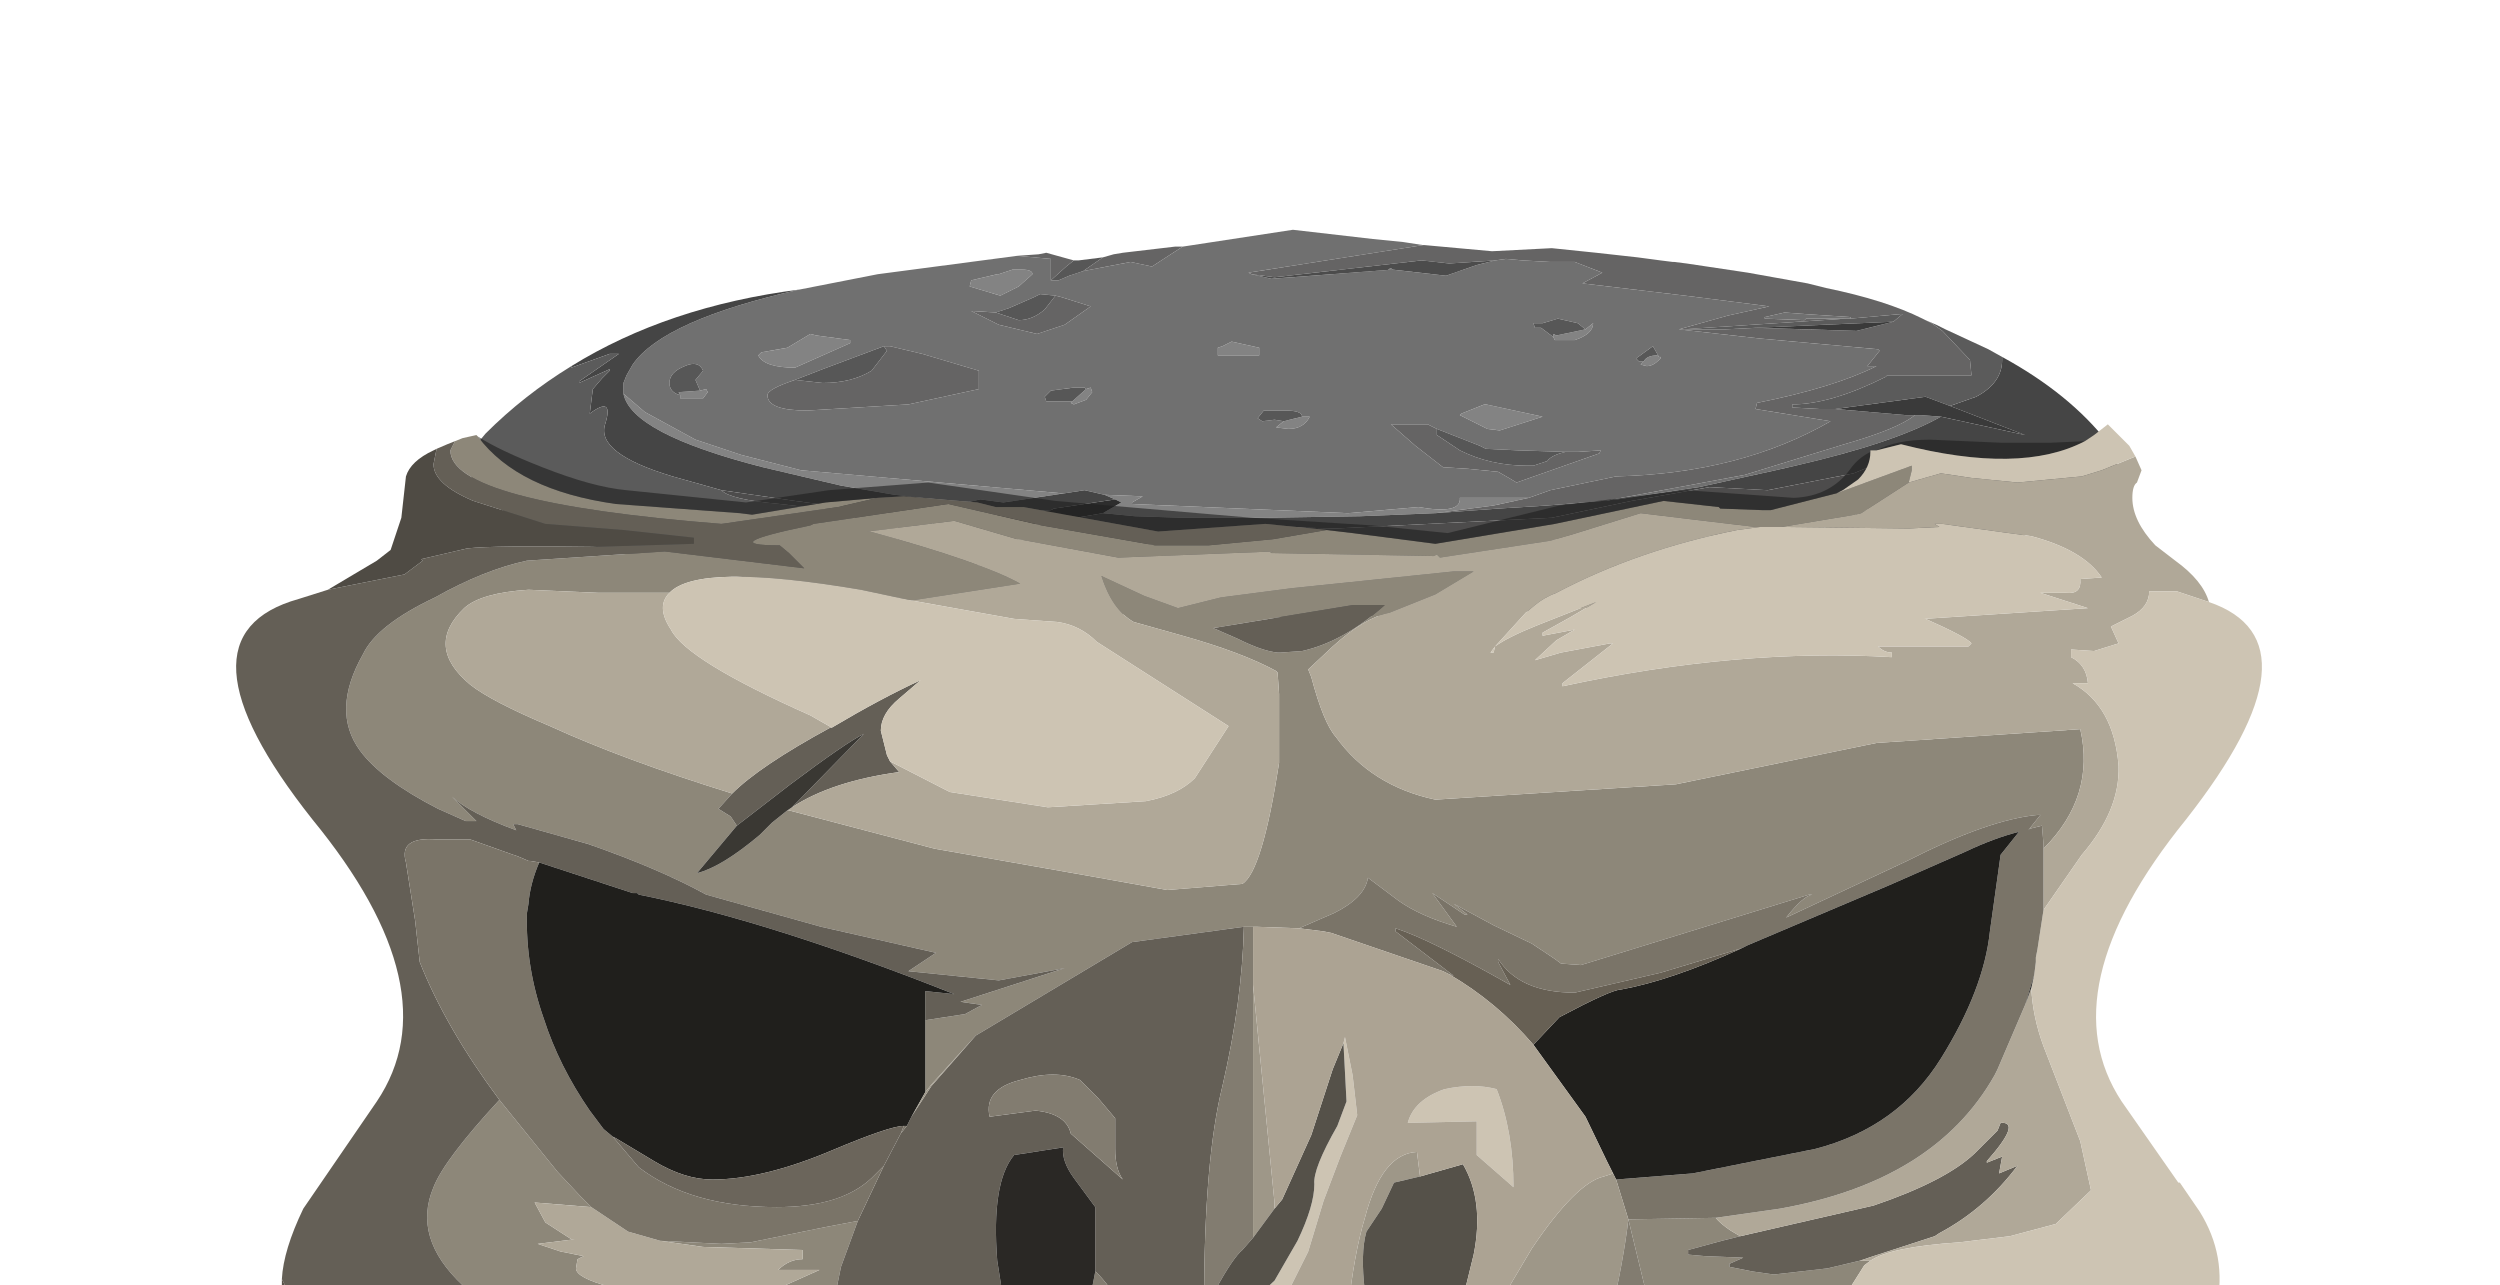 <?xml version="1.0" encoding="UTF-8" standalone="no"?>
<svg xmlns:xlink="http://www.w3.org/1999/xlink" height="41.95px" width="81.6px" xmlns="http://www.w3.org/2000/svg">
  <g transform="matrix(1.0, 0.0, 0.0, 1.0, 0.0, 0.0)">
    <use height="59.8" transform="matrix(1.0, 0.0, 0.0, 1.0, 0.0, 7.5)" width="81.65" xlink:href="#shape0"/>
    <use height="16.55" transform="matrix(0.529, 0.0, 0.0, 0.721, 12.0, 49.8)" width="110.0" xlink:href="#sprite0"/>
    <use height="47.15" transform="matrix(1.0, 0.0, 0.0, 1.0, 7.7, 13.85)" width="66.15" xlink:href="#shape2"/>
    <use height="0.0" id="price_tag_pt" transform="matrix(1.0, 0.0, 0.0, 1.0, 40.8, 61.9)" width="0.0" xlink:href="#sprite1"/>
  </g>
  <defs>
    <g id="shape0" transform="matrix(1.0, 0.0, 0.0, 1.0, 0.0, -7.5)">
      <path d="M81.65 67.3 L0.0 67.3 0.0 51.8 81.65 51.8 81.65 67.3" fill="#ffffff" fill-opacity="0.0" fill-rule="evenodd" stroke="none"/>
      <path d="M27.75 11.1 L27.75 11.2 25.95 12.0 Q24.95 12.0 24.75 11.6 L24.85 11.5 25.7 11.35 26.45 10.9 26.65 10.95 27.75 11.1 M31.65 9.35 L31.7 9.15 32.55 8.95 32.6 8.95 33.05 8.8 33.35 8.8 Q33.7 8.8 33.7 8.95 L33.25 9.35 32.65 9.65 31.65 9.35 M35.45 12.7 L35.6 12.65 35.65 12.8 35.45 13.05 35.05 13.2 34.95 13.15 35.0 13.1 35.45 12.7 M22.2 12.9 L22.15 12.8 22.85 12.75 23.05 12.7 23.1 12.8 22.95 13.0 22.2 13.0 22.2 12.9 M20.35 12.85 L21.05 13.45 22.7 14.35 24.2 14.85 26.15 15.35 34.65 16.1 34.75 16.1 32.75 16.4 32.0 16.3 31.55 16.4 29.2 16.15 27.45 15.85 24.9 15.25 Q20.6 14.15 20.35 12.85 M36.05 16.15 L37.3 16.2 36.95 16.4 36.95 16.45 44.0 16.75 46.3 16.55 Q47.7 16.8 47.65 16.25 L49.9 16.25 48.75 16.5 46.85 16.75 44.4 16.85 41.3 16.9 38.6 16.9 37.05 16.85 36.0 16.75 36.6 16.4 36.4 16.3 36.05 16.15 M48.45 13.2 L48.5 13.2 50.35 13.6 48.95 14.05 48.55 14.0 47.65 13.55 47.7 13.5 48.45 13.2 M51.75 10.75 L52.0 10.55 Q52.0 10.9 51.4 11.1 L50.75 11.1 50.7 11.0 50.7 10.9 50.8 10.95 51.75 10.75 M53.65 11.8 Q53.75 11.6 54.1 11.6 L54.15 11.65 54.2 11.65 54.2 11.7 54.15 11.75 Q53.95 11.95 53.75 11.95 L53.55 11.9 53.65 11.8 M39.75 11.6 L39.75 11.35 39.9 11.3 40.0 11.25 40.2 11.15 41.1 11.35 41.1 11.6 39.75 11.6 M42.5 13.6 L42.75 13.6 Q42.55 14.0 42.05 14.0 L41.65 13.95 41.9 13.75 42.5 13.6" fill="#838383" fill-rule="evenodd" stroke="none"/>
      <path d="M31.65 9.35 L32.65 9.65 33.25 9.35 33.7 8.95 Q33.7 8.8 33.35 8.8 L33.05 8.8 32.6 8.95 32.55 8.95 31.7 9.15 31.65 9.35 M27.75 11.1 L26.65 10.95 26.45 10.9 25.7 11.35 24.85 11.5 24.75 11.6 Q24.95 12.0 25.95 12.0 L27.75 11.2 27.75 11.1 M25.95 12.4 Q25.05 12.7 25.05 12.9 25.05 13.4 26.35 13.4 L29.65 13.2 31.95 12.7 31.95 12.1 30.1 11.55 29.05 11.3 28.85 11.3 26.85 12.05 25.95 12.4 M38.6 8.05 L42.2 7.5 44.8 7.8 45.8 7.9 46.45 8.0 40.75 8.9 40.85 8.95 41.5 9.1 45.45 8.8 47.2 9.0 48.2 8.65 48.8 8.5 49.15 8.45 49.7 8.5 50.6 8.55 51.4 8.55 52.3 8.9 51.65 9.25 55.0 9.65 57.75 10.0 56.4 10.3 54.8 10.75 57.45 11.05 61.3 11.4 61.35 11.45 60.95 11.95 61.25 11.95 Q59.85 12.65 57.35 13.15 L57.3 13.35 59.75 13.75 Q56.8 15.45 52.75 15.55 L50.6 16.0 49.9 16.25 47.65 16.25 Q47.7 16.8 46.3 16.55 L44.0 16.75 36.95 16.45 36.95 16.4 37.3 16.2 36.05 16.15 35.4 16.0 34.75 16.1 34.65 16.1 26.15 15.35 24.2 14.85 22.7 14.35 21.05 13.45 20.35 12.85 20.35 12.55 20.35 12.5 20.45 12.25 20.65 11.9 Q21.65 10.45 26.1 9.45 L28.65 8.95 33.2 8.35 34.3 8.45 34.3 9.15 34.55 9.15 34.9 9.0 35.35 8.85 36.9 8.55 37.6 8.7 38.6 8.05 M32.5 10.2 L31.7 10.15 32.6 10.6 33.85 10.9 34.75 10.6 35.6 10.0 34.65 9.7 34.45 9.65 33.95 9.6 33.75 9.7 32.95 10.05 32.5 10.2 M35.45 12.7 L35.4 12.65 35.05 12.65 34.3 12.75 34.1 12.95 34.15 13.1 34.8 13.1 35.0 13.1 34.95 13.15 35.05 13.2 35.45 13.05 35.65 12.8 35.6 12.65 35.45 12.7 M22.85 12.75 L22.7 12.4 22.95 12.1 Q22.8 11.75 22.35 11.95 21.85 12.15 21.85 12.5 21.85 12.8 22.2 12.9 L22.2 13.0 22.95 13.0 23.1 12.8 23.05 12.7 22.85 12.75 M60.25 10.4 L59.5 10.4 58.95 10.4 58.9 10.45 57.6 10.4 57.6 10.35 58.25 10.2 58.9 10.25 60.4 10.35 60.4 10.4 60.25 10.4 M63.35 13.6 Q61.85 14.45 58.6 15.2 L57.95 15.35 55.45 15.9 55.1 15.95 52.8 16.3 52.65 16.3 56.95 15.5 60.2 14.5 Q61.95 14.0 62.5 13.55 L62.55 13.55 62.7 13.55 63.35 13.6 M48.45 13.2 L47.7 13.5 47.65 13.55 48.55 14.0 48.95 14.05 50.35 13.6 48.5 13.2 48.45 13.2 M50.7 11.0 L50.75 11.1 51.4 11.1 Q52.0 10.9 52.0 10.55 L51.75 10.75 51.5 10.55 50.85 10.4 50.35 10.55 50.05 10.55 50.1 10.7 50.3 10.7 50.7 11.0 M54.15 11.65 L53.95 11.3 53.4 11.7 53.5 11.8 53.65 11.8 53.55 11.9 53.75 11.95 Q53.95 11.95 54.15 11.75 L54.2 11.7 54.2 11.65 54.15 11.65 M39.75 11.6 L41.1 11.6 41.1 11.35 40.2 11.15 40.0 11.25 39.9 11.3 39.75 11.35 39.75 11.6 M45.45 8.8 L45.3 8.8 45.4 8.75 45.45 8.8 M46.9 14.0 L46.6 13.85 45.4 13.85 46.2 14.55 47.1 15.25 47.9 15.3 48.9 15.4 49.25 15.6 49.5 15.75 52.2 14.8 52.25 14.7 51.5 14.75 51.1 14.75 49.55 14.7 48.5 14.65 48.3 14.55 46.9 14.0 M41.9 13.75 L41.65 13.95 42.05 14.0 Q42.55 14.0 42.75 13.6 L42.5 13.6 Q42.5 13.4 41.95 13.4 L41.25 13.4 41.05 13.65 41.2 13.75 41.6 13.7 41.9 13.75" fill="#707070" fill-rule="evenodd" stroke="none"/>
      <path d="M25.95 12.4 L26.85 12.5 Q27.8 12.5 28.45 12.1 L28.95 11.45 28.85 11.3 29.05 11.3 30.1 11.55 31.95 12.1 31.95 12.7 29.65 13.2 26.35 13.4 Q25.05 13.4 25.05 12.9 25.05 12.7 25.95 12.4 M36.0 8.4 L36.35 8.3 36.65 8.25 38.35 8.05 38.6 8.05 37.6 8.7 36.9 8.55 35.35 8.85 36.0 8.4 M46.45 8.0 L46.5 8.0 48.7 8.2 50.65 8.1 52.1 8.25 53.45 8.4 54.2 8.5 54.6 8.55 54.65 8.55 55.05 8.6 57.05 8.9 59.0 9.25 59.6 9.4 Q61.55 9.8 62.75 10.4 L62.85 10.45 63.05 10.55 63.4 10.8 64.3 11.75 64.35 12.25 61.6 12.25 61.55 12.3 Q59.75 13.2 58.5 13.2 L58.5 13.3 59.4 13.35 59.9 13.35 62.2 13.55 62.5 13.55 Q61.95 14.0 60.2 14.5 L56.95 15.5 52.65 16.3 52.45 16.35 52.35 16.35 52.3 16.35 50.5 16.5 48.9 16.6 46.85 16.75 48.75 16.5 49.9 16.25 50.6 16.0 52.75 15.55 Q56.8 15.45 59.75 13.75 L57.3 13.35 57.35 13.15 Q59.85 12.65 61.25 11.95 L60.95 11.95 61.35 11.45 61.3 11.4 57.45 11.05 54.8 10.75 56.4 10.3 57.75 10.0 55.0 9.65 51.65 9.25 52.3 8.9 51.4 8.55 50.6 8.55 49.7 8.5 49.15 8.45 48.8 8.5 47.3 8.6 46.4 8.5 41.6 9.05 40.85 8.95 40.75 8.9 46.45 8.0 M33.2 8.35 L33.9 8.3 34.15 8.25 35.05 8.5 34.8 8.7 34.3 9.15 34.3 8.45 33.2 8.35 M34.45 9.65 L34.65 9.7 35.6 10.0 34.75 10.6 33.85 10.9 32.6 10.6 31.7 10.15 32.5 10.2 33.25 10.45 Q33.7 10.45 34.1 10.1 L34.45 9.65 M60.4 10.4 L60.4 10.35 58.9 10.25 58.25 10.2 57.6 10.35 57.6 10.4 58.9 10.45 58.95 10.4 59.5 10.4 60.25 10.4 54.9 10.75 56.3 10.75 57.3 10.7 60.6 10.8 61.8 10.5 62.1 10.25 62.05 10.25 60.4 10.4 M51.1 14.75 L51.5 14.75 52.25 14.7 52.2 14.8 49.5 15.75 49.25 15.6 48.9 15.4 47.9 15.3 47.1 15.25 46.2 14.55 45.4 13.85 46.6 13.85 46.9 14.0 46.9 14.2 47.65 14.7 Q48.65 15.2 49.85 15.2 L50.05 15.2 50.5 15.05 Q50.65 14.85 51.1 14.75" fill="#656464" fill-rule="evenodd" stroke="none"/>
      <path d="M28.85 11.3 L28.95 11.45 28.45 12.1 Q27.8 12.5 26.85 12.5 L25.95 12.4 26.85 12.05 28.85 11.3 M35.05 8.5 L35.2 8.5 36.0 8.4 35.35 8.85 34.9 9.0 34.55 9.15 34.3 9.15 34.8 8.7 35.05 8.5 M34.45 9.65 L34.1 10.1 Q33.7 10.45 33.25 10.45 L32.5 10.2 32.95 10.05 33.75 9.7 33.95 9.6 34.45 9.65 M35.0 13.1 L34.8 13.1 34.15 13.1 34.1 12.95 34.3 12.75 35.05 12.65 35.4 12.65 35.45 12.7 35.0 13.1 M22.2 12.9 Q21.85 12.8 21.85 12.5 21.85 12.15 22.35 11.95 22.8 11.75 22.95 12.1 L22.7 12.4 22.85 12.75 22.15 12.8 22.2 12.9 M50.7 11.0 L50.3 10.7 50.1 10.7 50.05 10.55 50.35 10.55 50.85 10.4 51.5 10.55 51.75 10.75 50.8 10.95 50.7 10.9 50.7 11.0 M53.65 11.8 L53.5 11.8 53.4 11.7 53.95 11.3 54.15 11.65 54.1 11.6 Q53.75 11.6 53.65 11.8 M51.1 14.75 Q50.65 14.85 50.5 15.05 L50.05 15.2 49.85 15.2 Q48.65 15.2 47.65 14.7 L46.9 14.2 46.9 14.0 48.3 14.55 48.5 14.65 49.55 14.7 51.1 14.75 M41.9 13.75 L41.6 13.7 41.2 13.75 41.05 13.65 41.25 13.4 41.95 13.4 Q42.5 13.4 42.5 13.6 L41.9 13.75" fill="#575757" fill-rule="evenodd" stroke="none"/>
      <path d="M65.35 11.65 Q67.55 12.85 68.8 14.45 L68.8 14.5 69.1 15.0 69.1 15.2 Q69.1 15.7 68.55 16.25 67.0 17.6 61.2 18.65 L60.35 18.85 57.15 19.3 52.65 19.8 53.1 19.3 54.4 19.4 54.45 19.4 56.5 18.8 Q58.55 18.15 58.65 17.85 L58.9 17.5 63.25 15.65 62.1 14.9 Q61.8 14.9 60.5 15.45 L57.7 16.0 55.8 15.9 53.25 16.35 50.65 16.9 43.6 17.25 Q40.15 17.15 39.25 17.3 38.35 17.85 36.1 17.85 L32.6 17.55 30.4 17.25 30.45 16.95 25.95 16.35 23.55 16.0 21.95 15.55 Q19.45 14.8 19.75 13.85 20.05 12.9 19.25 13.5 L19.35 12.7 19.65 12.35 19.9 12.1 19.9 12.05 18.9 12.5 18.9 12.45 20.2 11.55 19.9 11.55 18.65 12.0 18.65 11.95 Q21.8 10.0 26.1 9.45 21.65 10.45 20.65 11.9 L20.45 12.25 20.35 12.5 20.35 12.55 20.35 12.85 Q20.6 14.15 24.9 15.25 L27.45 15.85 29.2 16.15 31.55 16.4 32.0 16.3 32.75 16.4 34.75 16.1 35.4 16.0 36.05 16.15 36.4 16.3 34.4 16.6 34.3 16.65 32.1 16.85 31.0 16.65 30.8 16.65 30.7 16.7 30.75 16.65 30.45 16.65 30.45 16.7 31.55 16.85 33.1 17.25 36.0 16.75 37.05 16.85 38.6 16.9 41.3 16.9 44.4 16.85 46.85 16.75 48.9 16.6 50.5 16.5 52.3 16.35 52.35 16.35 52.45 16.35 52.65 16.3 52.8 16.3 55.1 15.95 55.45 15.9 57.95 15.35 58.6 15.2 Q61.85 14.45 63.35 13.6 L66.1 14.2 63.65 13.25 64.5 12.95 Q65.35 12.5 65.35 11.75 L65.35 11.65" fill="#454545" fill-rule="evenodd" stroke="none"/>
      <path d="M62.85 10.45 L63.2 10.6 63.5 10.75 64.9 11.4 65.35 11.65 65.35 11.75 Q65.35 12.5 64.5 12.95 L63.65 13.25 62.85 12.95 59.9 13.35 59.4 13.35 58.5 13.3 58.5 13.2 Q59.75 13.2 61.55 12.3 L61.6 12.25 64.35 12.25 64.3 11.75 63.4 10.8 63.05 10.55 62.85 10.45 M52.65 19.8 L50.45 19.9 50.15 19.95 43.25 20.15 42.7 20.15 42.2 20.15 39.25 20.15 37.5 20.1 33.05 19.85 33.0 19.85 28.55 19.5 26.4 19.2 23.15 18.65 Q16.55 17.5 15.5 15.85 L15.25 15.2 Q15.25 14.8 15.6 14.45 L15.85 14.15 Q17.1 12.9 18.65 11.95 L18.65 12.0 19.9 11.55 20.2 11.55 18.9 12.45 18.9 12.5 19.9 12.05 19.9 12.1 19.65 12.35 19.35 12.7 19.25 13.5 Q20.05 12.9 19.75 13.85 19.45 14.8 21.95 15.55 L23.55 16.0 Q23.8 16.3 25.45 16.45 L28.0 16.75 27.65 17.25 27.65 17.35 28.05 17.35 29.05 17.1 29.3 17.1 29.25 18.9 29.7 18.45 30.65 18.25 32.5 18.55 35.2 18.8 41.8 18.55 42.45 18.35 43.5 18.05 46.25 17.85 53.05 17.5 55.9 17.5 55.9 17.55 Q55.7 17.5 53.4 18.65 L52.2 19.25 53.1 19.3 52.65 19.8 M54.45 19.4 L54.4 19.4 54.4 19.35 54.45 19.4 M60.25 10.4 L60.4 10.4 62.05 10.25 62.1 10.25 61.8 10.5 57.3 10.7 56.3 10.75 54.9 10.75 60.25 10.4" fill="#5b5b5b" fill-rule="evenodd" stroke="none"/>
      <path d="M23.55 16.0 L25.95 16.35 30.45 16.95 30.4 17.25 32.6 17.55 36.1 17.85 Q38.35 17.85 39.25 17.3 40.15 17.15 43.6 17.25 L50.65 16.9 53.25 16.35 55.8 15.9 57.7 16.0 60.5 15.45 Q61.8 14.9 62.1 14.9 L63.25 15.65 58.9 17.5 58.65 17.85 Q58.55 18.15 56.5 18.8 L54.45 19.4 54.4 19.35 54.4 19.4 53.1 19.3 52.2 19.25 53.4 18.65 Q55.7 17.5 55.9 17.55 L55.9 17.5 53.05 17.5 46.25 17.85 43.5 18.05 42.45 18.35 41.8 18.55 35.2 18.8 32.5 18.55 30.65 18.25 29.7 18.45 29.25 18.9 29.3 17.1 29.05 17.1 28.05 17.35 27.65 17.35 27.65 17.25 28.0 16.75 25.45 16.45 Q23.8 16.3 23.55 16.0" fill="#4d4c4c" fill-rule="evenodd" stroke="none"/>
      <path d="M36.0 16.75 L33.1 17.25 31.55 16.85 30.45 16.7 30.45 16.65 30.75 16.65 30.7 16.7 30.8 16.65 31.0 16.65 32.1 16.85 34.3 16.65 34.4 16.6 36.4 16.3 36.6 16.4 36.0 16.75" fill="#2d2d2d" fill-rule="evenodd" stroke="none"/>
      <path d="M61.8 10.5 L60.6 10.8 57.3 10.7 61.8 10.5 M63.65 13.25 L66.1 14.2 63.35 13.6 62.7 13.55 62.55 13.55 62.5 13.55 62.2 13.55 59.9 13.35 62.85 12.95 63.65 13.25" fill="#3a3a3a" fill-rule="evenodd" stroke="none"/>
      <path d="M48.8 8.5 L48.2 8.65 47.2 9.0 45.45 8.8 41.5 9.1 40.85 8.95 41.6 9.05 46.4 8.5 47.3 8.6 48.8 8.5 M45.45 8.8 L45.4 8.75 45.3 8.8 45.45 8.8" fill="#4c4c4c" fill-rule="evenodd" stroke="none"/>
    </g>
    <g id="sprite0" transform="matrix(1.0, 0.0, 0.0, 1.0, 0.0, 0.0)">
      <use height="16.55" transform="matrix(1.0, 0.0, 0.0, 1.0, 0.0, 0.0)" width="110.0" xlink:href="#shape1"/>
    </g>
    <g id="shape1" transform="matrix(1.0, 0.0, 0.0, 1.0, 0.0, 0.0)">
      <path d="M93.9 2.35 Q110.0 4.8 110.0 8.3 110.0 11.7 93.9 14.15 L93.45 14.2 Q77.5 16.55 55.0 16.55 32.5 16.55 16.55 14.2 L16.1 14.15 Q4.55 12.45 1.3 10.2 0.0 9.25 0.0 8.3 0.0 7.3 1.3 6.4 4.55 4.1 16.1 2.35 32.2 0.0 55.0 0.0 77.8 0.0 93.9 2.35" fill="#000000" fill-opacity="0.259" fill-rule="evenodd" stroke="none"/>
    </g>
    <g id="shape2" transform="matrix(1.0, 0.0, 0.0, 1.0, -7.7, -13.85)">
      <path d="M15.6 14.25 Q16.9 16.0 20.1 16.45 L24.15 16.75 24.55 16.8 26.35 16.5 26.95 16.4 28.65 16.25 27.35 16.55 23.55 17.1 Q14.7 16.4 14.7 14.7 L14.85 14.4 15.1 14.3 15.55 14.2 15.6 14.25 M43.3 17.3 L44.15 17.4 46.85 17.75 50.75 17.1 54.3 16.35 56.1 16.55 56.15 16.6 57.5 16.65 57.8 16.65 59.95 16.1 62.4 15.2 62.4 15.35 62.3 15.75 60.75 16.75 60.55 16.8 58.15 17.2 57.6 17.2 57.45 17.2 57.3 17.2 55.2 16.95 53.55 16.75 51.3 17.45 50.6 17.65 47.0 18.2 46.9 18.1 46.8 18.15 44.15 18.1 41.45 18.05 41.55 18.0 36.5 18.2 33.25 17.6 33.2 17.6 31.15 17.0 28.3 17.35 28.4 17.35 Q32.05 18.35 33.3 19.05 L29.75 19.6 28.1 19.25 Q22.8 18.35 21.85 19.35 L19.55 19.35 17.25 19.25 Q15.7 19.35 15.15 19.85 13.85 21.1 15.35 22.35 16.05 22.9 17.95 23.7 20.35 24.8 23.9 25.9 L23.45 26.4 23.85 26.65 24.05 26.95 22.75 28.5 Q23.55 28.3 24.8 27.25 L25.2 26.85 25.7 26.45 25.75 26.45 30.5 27.7 35.6 28.6 38.1 29.05 40.55 28.85 Q41.2 28.45 41.75 24.9 L41.75 22.65 41.7 21.95 41.65 21.9 Q40.55 21.3 38.6 20.75 L37.0 20.3 Q36.3 19.9 35.95 18.8 L37.35 19.45 38.45 19.85 39.85 19.5 42.15 19.2 47.45 18.65 48.1 18.65 46.85 19.4 45.35 20.0 Q44.55 20.15 43.5 21.1 L42.7 21.85 42.8 22.1 Q43.2 23.6 43.6 24.05 44.75 25.65 46.85 26.1 L54.7 25.6 61.25 24.25 67.9 23.8 Q68.4 26.0 66.7 27.7 L66.7 27.55 66.65 26.95 66.25 27.05 66.2 27.1 66.6 26.6 66.5 26.6 Q64.9 26.75 62.25 28.1 L58.3 29.95 Q58.85 29.25 59.15 29.2 L59.05 29.2 51.6 31.5 50.95 31.45 50.75 31.3 50.0 30.8 48.75 30.2 47.45 29.5 47.9 29.85 47.8 29.85 46.75 29.15 47.55 30.25 Q46.35 29.9 45.65 29.4 L44.65 28.65 Q44.55 29.3 43.55 29.8 L42.4 30.3 41.0 30.25 40.9 30.25 40.6 30.25 36.95 30.75 31.85 33.8 30.4 35.4 30.2 35.65 30.2 33.3 31.5 33.1 32.05 32.8 31.35 32.7 34.75 31.6 32.6 32.0 29.65 31.7 30.55 31.1 26.8 30.25 23.05 29.2 Q21.5 28.35 19.2 27.55 L16.9 26.9 16.75 26.9 16.85 27.1 Q15.35 26.55 14.75 26.0 L15.55 26.8 15.2 26.8 14.3 26.4 Q12.45 25.45 11.75 24.5 10.8 23.2 11.85 21.35 12.3 20.4 14.2 19.5 15.8 18.6 17.2 18.3 L21.7 18.0 26.25 18.55 25.75 18.05 25.45 17.8 Q23.3 17.8 26.45 17.15 L26.55 17.1 30.95 16.45 34.0 17.15 37.7 17.8 38.55 17.8 39.45 17.8 41.55 17.6 43.3 17.3 M25.95 46.9 Q24.85 47.0 23.45 48.0 L22.55 49.25 Q22.0 50.05 21.4 50.05 L19.9 49.05 18.55 47.7 Q16.7 45.25 20.4 45.05 22.4 44.9 25.7 45.1 24.35 43.9 20.35 43.55 16.4 43.15 15.1 41.95 13.45 40.4 14.15 38.75 14.5 37.85 16.3 35.9 L18.2 38.25 18.95 39.05 19.3 39.4 17.45 39.25 17.8 39.9 18.65 40.45 18.75 40.45 17.55 40.6 18.3 40.85 19.05 41.0 18.85 41.1 18.8 41.4 Q18.8 41.7 19.9 42.0 L22.85 42.25 25.3 42.1 26.75 41.45 25.4 41.45 Q25.75 41.1 26.2 41.1 L26.2 40.8 22.95 40.7 21.55 40.5 23.55 40.6 24.5 40.55 26.95 40.05 28.0 39.85 27.45 41.35 26.45 46.25 26.4 46.8 26.35 47.3 26.25 47.15 26.1 46.9 25.95 46.9 M39.6 20.5 L40.4 20.85 Q41.2 21.25 41.7 21.3 L41.8 21.3 42.5 21.25 Q43.85 20.95 45.2 19.75 L44.15 19.75 39.6 20.5 M53.15 39.8 L56.0 39.75 Q56.25 40.05 56.8 40.35 L56.2 40.5 55.1 40.8 55.1 40.95 55.65 41.0 56.9 41.05 56.45 41.25 56.45 41.35 57.2 41.5 57.9 41.6 59.65 41.4 60.7 41.15 61.05 41.15 60.85 41.3 60.25 42.25 Q58.75 42.7 57.6 43.7 56.0 45.0 56.4 46.35 L56.45 46.45 54.7 54.6 53.65 55.8 53.75 55.35 54.3 51.3 Q54.5 46.9 54.0 43.3 L53.15 39.8 M57.15 47.5 L58.0 48.0 58.85 48.75 Q59.45 49.5 59.95 50.8 L59.95 50.85 60.15 51.25 Q57.9 50.35 57.15 47.5" fill="#8d8779" fill-rule="evenodd" stroke="none"/>
      <path d="M28.65 16.25 L26.95 16.4 26.35 16.5 24.55 16.8 24.15 16.75 20.1 16.45 Q16.9 16.0 15.6 14.25 16.3 14.7 17.7 15.25 19.35 15.9 20.45 16.0 L24.35 16.4 27.05 16.0 30.3 15.75 34.45 16.35 40.85 16.9 44.8 17.15 47.25 17.4 50.9 16.5 55.05 16.0 58.55 16.25 Q59.75 16.2 60.4 15.3 60.65 14.95 61.05 14.75 61.05 15.25 60.65 15.65 L60.15 16.0 59.95 16.1 57.8 16.65 57.5 16.65 56.15 16.6 56.1 16.55 54.3 16.35 50.75 17.1 46.85 17.75 44.15 17.4 43.3 17.3 41.3 17.1 37.8 17.35 33.4 16.55 32.5 16.55 31.9 16.4 29.5 16.2 28.65 16.25 M61.25 14.7 Q61.9 14.35 63.0 14.35 L65.3 14.45 66.95 14.45 68.05 14.4 Q65.95 15.5 62.05 14.5 L61.25 14.7" fill="#1f1f1f" fill-opacity="0.604" fill-rule="evenodd" stroke="none"/>
      <path d="M14.85 14.4 L14.7 14.7 Q14.7 16.4 23.55 17.1 L27.35 16.55 28.65 16.25 29.5 16.2 31.9 16.4 32.5 16.55 33.4 16.55 37.8 17.35 41.3 17.1 43.3 17.3 41.55 17.6 39.45 17.8 38.55 17.8 37.7 17.8 34.0 17.15 30.95 16.45 26.55 17.1 26.45 17.15 Q23.3 17.8 25.45 17.8 L25.75 18.05 26.25 18.55 21.7 18.0 17.2 18.3 Q15.8 18.6 14.2 19.5 12.3 20.4 11.85 21.35 10.8 23.2 11.75 24.5 12.45 25.45 14.3 26.4 L15.2 26.8 15.55 26.8 14.75 26.0 Q15.35 26.55 16.85 27.1 L16.75 26.9 16.9 26.9 19.2 27.55 Q21.5 28.35 23.05 29.2 L26.8 30.25 30.55 31.1 29.65 31.7 32.6 32.0 34.75 31.6 31.35 32.7 32.05 32.8 31.5 33.1 30.2 33.3 30.2 32.35 31.15 32.45 Q25.1 30.05 20.85 29.2 L20.8 29.15 20.65 29.15 17.6 28.15 17.3 28.1 17.25 28.1 16.9 27.95 16.75 27.9 15.35 27.4 14.25 27.4 Q13.0 27.3 13.25 28.15 L13.55 30.05 13.7 31.4 Q14.55 33.55 16.3 35.9 14.5 37.85 14.15 38.75 13.45 40.4 15.1 41.95 16.4 43.15 20.35 43.55 24.35 43.9 25.7 45.1 22.4 44.9 20.4 45.05 16.7 45.25 18.55 47.7 L19.9 49.05 21.4 50.05 Q22.0 50.05 22.55 49.25 L23.45 48.0 Q24.85 47.0 25.95 46.9 L25.65 50.45 Q25.65 52.2 26.2 54.05 L26.85 55.95 26.1 55.85 23.95 53.5 24.5 54.45 24.7 54.85 26.85 58.3 25.2 58.7 24.35 58.7 22.7 58.1 21.9 57.3 21.3 56.6 21.45 56.7 20.95 55.2 20.45 54.5 Q20.45 53.65 20.85 53.0 L21.4 52.3 23.75 50.65 Q22.15 51.25 20.85 52.45 L19.9 53.5 19.65 53.5 Q19.0 53.4 18.85 53.0 L18.35 51.4 17.7 50.05 17.65 49.6 Q17.5 48.5 17.75 45.45 L17.35 48.65 Q16.95 49.05 17.1 50.65 L18.0 52.75 18.5 53.85 17.5 52.6 15.6 50.15 15.25 49.8 15.25 49.5 15.05 47.8 Q15.05 46.15 16.3 45.6 L18.2 44.6 16.4 45.2 14.55 45.6 14.55 45.3 14.95 44.8 14.85 44.8 13.05 45.0 11.9 44.7 10.45 43.35 9.3 41.95 9.2 41.75 Q9.25 40.8 9.9 39.45 L12.3 35.95 Q14.75 32.3 10.2 26.75 5.45 20.75 9.75 19.55 L10.7 19.25 13.2 18.75 13.8 18.3 13.75 18.25 15.25 17.9 Q16.15 17.8 19.4 17.85 L22.65 17.75 22.65 17.55 20.35 17.3 17.8 17.1 15.45 16.35 Q14.15 15.8 14.15 15.15 L14.25 14.65 14.6 14.5 14.85 14.4 M23.9 25.9 Q24.8 25.0 27.1 23.75 L27.15 23.75 Q28.75 22.8 30.05 22.2 L29.35 22.8 Q28.75 23.3 28.75 23.85 L28.95 24.65 29.05 24.85 29.35 25.2 Q27.15 25.5 25.85 26.35 L28.2 23.95 Q27.6 24.25 25.8 25.6 L24.05 26.95 23.85 26.65 23.45 26.4 23.9 25.9 M29.6 36.75 L29.75 36.45 30.4 35.45 31.85 33.8 36.95 30.75 40.6 30.25 Q40.55 32.65 39.9 35.45 39.3 37.85 39.3 42.55 L39.3 42.6 39.0 43.2 37.9 44.55 37.6 45.1 36.75 42.95 Q36.25 41.95 35.75 41.5 L35.75 41.1 35.75 39.4 35.05 38.45 Q34.65 37.9 34.7 37.45 L33.1 37.7 Q32.35 38.6 32.55 41.15 L32.7 42.1 32.35 42.35 Q30.4 44.7 29.8 49.25 29.45 51.65 29.6 54.0 L29.55 54.0 29.6 54.15 Q30.25 56.2 31.4 58.25 L32.7 58.55 33.45 58.35 34.15 58.25 34.4 58.25 34.4 58.2 34.4 58.05 34.45 57.75 34.6 57.45 34.4 57.15 34.2 56.75 33.3 55.15 33.2 53.1 33.2 53.05 33.7 53.05 33.85 53.05 34.2 53.9 33.8 53.9 33.8 54.45 34.4 56.15 35.1 58.15 35.15 58.25 35.4 58.35 35.2 59.05 35.15 59.2 34.7 59.05 33.8 59.05 Q32.75 59.05 31.4 59.65 L30.0 60.25 28.9 59.75 28.75 59.55 28.6 58.25 28.5 57.95 27.85 55.65 Q27.35 54.45 26.75 51.7 26.2 49.05 26.2 48.25 L26.25 47.15 26.35 47.3 26.4 46.8 26.45 46.25 27.45 41.35 28.0 39.85 28.85 38.05 29.4 37.0 29.6 36.75 M35.85 35.85 L35.25 35.25 Q34.45 34.9 33.3 35.25 32.1 35.55 32.3 36.45 L33.8 36.25 Q34.8 36.35 34.95 37.0 L36.65 38.5 Q36.4 38.15 36.4 37.5 L36.4 36.5 35.85 35.85 M39.6 20.5 L44.15 19.75 45.2 19.75 Q43.85 20.95 42.5 21.25 L41.8 21.3 41.7 21.3 Q41.2 21.25 40.4 20.85 L39.6 20.5 M40.9 56.3 L40.9 56.25 41.0 56.3 41.05 56.35 41.05 56.45 Q41.55 56.1 41.9 55.05 L42.0 54.75 42.0 54.6 42.15 53.4 42.15 53.3 42.2 53.0 42.25 53.25 42.4 54.4 42.4 54.6 42.4 54.7 41.95 56.65 41.45 58.25 41.5 58.7 41.65 60.75 40.7 61.0 40.25 60.9 40.35 60.6 40.7 58.7 40.75 58.55 40.85 57.35 40.9 56.3 M37.9 45.95 Q38.2 45.35 38.65 45.05 L38.8 44.95 39.3 44.8 39.2 50.3 37.95 46.0 37.9 45.95 M60.7 41.15 L59.65 41.4 57.9 41.6 57.2 41.5 56.45 41.35 56.45 41.25 56.9 41.05 55.65 41.0 55.1 40.95 55.1 40.8 56.2 40.5 56.8 40.35 61.15 39.35 Q63.5 38.55 64.45 37.65 L65.2 36.9 65.3 36.65 Q66.0 36.6 64.85 37.9 L64.85 37.95 65.35 37.75 65.25 38.3 65.85 38.05 Q64.8 39.45 63.3 40.25 L63.15 40.35 61.15 41.0 60.7 41.15 M53.65 55.8 L54.7 54.6 56.45 46.45 56.8 44.8 Q56.8 46.2 57.15 47.5 57.9 50.35 60.15 51.25 L61.25 51.6 63.35 51.4 65.15 51.2 Q65.2 51.1 65.3 51.1 L63.45 53.2 62.65 54.8 Q62.65 55.2 61.7 56.4 L60.7 56.2 60.05 56.25 58.65 56.55 58.75 56.05 59.0 54.55 59.0 54.5 59.0 54.45 58.55 55.5 58.15 56.15 57.65 56.25 57.5 56.3 57.2 56.6 56.8 56.8 56.55 56.9 55.7 57.0 53.45 56.85 53.45 56.7 53.5 56.4 53.5 56.35 53.55 56.2 53.6 56.05 53.65 55.8 M67.8 48.3 L66.95 49.15 66.7 49.35 66.25 49.9 65.8 49.75 66.85 48.35 Q66.05 47.85 64.6 47.95 L62.25 47.9 Q63.8 46.95 65.9 46.65 L69.65 46.35 Q68.6 47.25 67.8 48.3 M49.55 58.35 L49.5 58.15 49.4 57.8 Q49.2 57.2 48.8 57.25 L48.8 57.05 48.4 57.2 48.3 57.85 48.05 58.5 47.95 58.65 47.8 58.75 47.35 59.0 47.55 58.65 47.55 58.55 47.55 58.4 47.35 57.65 47.25 57.5 47.25 57.45 46.95 57.85 46.3 58.45 46.15 58.6 45.65 59.1 44.85 59.75 44.5 59.8 43.85 60.0 43.35 60.2 43.35 59.75 43.4 59.75 43.65 59.75 43.65 59.8 44.05 59.65 45.45 58.75 45.9 58.3 46.75 56.65 47.65 57.15 47.7 57.2 Q48.75 56.2 48.8 55.35 L49.3 56.0 49.35 55.8 49.55 54.6 49.7 54.6 49.85 55.4 49.95 56.4 50.05 57.1 49.85 57.95 49.85 58.05 49.55 58.7 49.55 58.35" fill="#645f56" fill-rule="evenodd" stroke="none"/>
      <path d="M14.25 14.65 L14.15 15.15 Q14.15 15.8 15.45 16.35 L17.8 17.1 20.35 17.3 22.65 17.55 22.65 17.75 19.4 17.85 Q16.15 17.8 15.25 17.9 L13.75 18.25 13.8 18.3 13.2 18.75 10.7 19.25 12.3 18.3 12.75 17.95 13.1 16.9 13.25 15.55 Q13.4 15.05 14.15 14.7 L14.25 14.65" fill="#4f4b44" fill-rule="evenodd" stroke="none"/>
      <path d="M23.9 25.9 Q20.35 24.8 17.95 23.7 16.05 22.9 15.35 22.35 13.85 21.1 15.15 19.85 15.7 19.35 17.25 19.25 L19.55 19.35 21.85 19.35 Q21.4 19.8 21.9 20.55 22.4 21.55 26.45 23.35 L27.15 23.75 27.1 23.75 Q24.8 25.0 23.9 25.9 M29.75 19.6 L33.3 19.05 Q32.05 18.35 28.4 17.35 L28.3 17.35 31.15 17.0 33.2 17.6 33.25 17.6 36.5 18.2 41.55 18.0 41.45 18.05 44.15 18.1 46.8 18.15 46.9 18.1 47.0 18.2 50.6 17.65 51.3 17.45 53.55 16.75 55.2 16.95 57.3 17.2 57.45 17.2 56.7 17.3 Q53.45 17.95 50.8 19.35 50.4 19.5 50.1 19.75 L49.8 20.0 48.8 21.1 Q49.2 20.8 50.2 20.4 L52.1 19.65 51.25 20.15 50.35 20.65 50.35 20.75 51.4 20.55 50.8 20.9 50.1 21.55 50.95 21.3 52.55 21.0 52.65 21.0 51.0 22.3 51.0 22.4 Q56.75 21.15 61.75 21.45 L61.75 21.3 Q61.5 21.3 61.3 21.1 L64.25 21.1 64.35 21.0 Q64.2 20.8 62.85 20.2 L62.8 20.2 68.15 19.85 66.6 19.35 67.45 19.35 Q67.95 19.4 67.9 18.9 L68.6 18.85 Q68.0 17.95 66.3 17.5 L63.4 17.1 63.15 17.1 63.3 17.2 62.3 17.25 58.15 17.2 60.55 16.8 60.75 16.75 62.3 15.75 63.35 15.45 64.35 15.6 65.85 15.75 67.95 15.55 68.6 15.35 69.7 14.9 69.9 15.35 69.75 15.75 Q69.6 15.85 69.6 16.25 69.6 17.0 70.35 17.8 L71.0 18.3 Q71.9 18.95 72.1 19.65 L71.8 19.55 71.05 19.3 70.15 19.3 Q70.15 19.8 69.6 20.1 L68.9 20.45 69.15 21.0 68.35 21.25 67.6 21.2 67.6 21.45 Q68.1 21.7 68.15 22.3 L67.65 22.3 Q69.0 23.05 69.15 25.0 69.2 26.45 67.95 27.9 L66.7 29.7 66.7 27.7 Q68.4 26.0 67.9 23.8 L61.25 24.25 54.7 25.6 46.85 26.1 Q44.75 25.65 43.6 24.05 43.2 23.6 42.8 22.1 L42.7 21.85 43.5 21.1 Q44.55 20.15 45.35 20.0 L46.85 19.4 48.1 18.65 47.45 18.65 42.15 19.2 39.85 19.5 38.45 19.85 37.35 19.45 35.95 18.8 Q36.3 19.9 37.0 20.3 L38.6 20.75 Q40.55 21.3 41.65 21.9 L41.7 21.95 41.75 22.65 41.75 24.9 Q41.2 28.45 40.55 28.85 L38.1 29.05 35.6 28.6 30.5 27.7 25.75 26.45 25.7 26.45 25.85 26.35 Q27.15 25.5 29.35 25.2 L29.05 24.85 31.0 25.85 34.2 26.35 37.4 26.15 Q38.45 25.95 39.0 25.4 L40.1 23.7 35.8 20.95 Q35.25 20.4 34.5 20.3 L33.1 20.2 29.75 19.6 M21.55 40.5 L22.95 40.7 26.2 40.8 26.2 41.1 Q25.75 41.1 25.4 41.45 L26.75 41.45 25.3 42.1 22.85 42.25 19.9 42.0 Q18.8 41.7 18.8 41.4 L18.85 41.1 19.05 41.0 18.3 40.85 17.55 40.6 18.75 40.45 18.65 40.45 17.8 39.9 17.45 39.25 19.3 39.4 20.5 40.2 21.55 40.5 M48.8 21.1 L48.65 21.3 48.75 21.3 48.8 21.1 M56.0 39.75 L58.1 39.45 Q63.15 38.55 65.1 35.1 L65.2 34.9 66.1 32.8 66.3 32.25 Q66.35 33.2 66.7 34.15 L67.9 37.25 68.25 38.85 67.1 39.95 65.6 40.35 63.95 40.55 Q61.7 40.7 61.05 41.15 L60.7 41.15 61.15 41.0 63.15 40.35 63.3 40.25 Q64.8 39.45 65.85 38.05 L65.25 38.3 65.35 37.75 64.85 37.95 64.85 37.9 Q66.0 36.6 65.3 36.65 L65.2 36.9 64.45 37.65 Q63.5 38.55 61.15 39.35 L56.8 40.35 Q56.25 40.05 56.0 39.75 M56.45 46.45 L56.4 46.35 Q56.0 45.0 57.6 43.7 58.75 42.7 60.25 42.25 59.95 43.45 61.9 44.1 66.4 45.45 71.3 44.75 L70.25 45.8 67.8 48.3 Q68.6 47.25 69.65 46.35 L65.9 46.65 Q63.8 46.95 62.25 47.9 L64.6 47.95 Q66.05 47.85 66.85 48.35 L65.8 49.75 62.8 48.75 60.7 49.05 Q59.55 49.55 59.95 50.8 59.45 49.5 58.85 48.75 L58.0 48.0 57.15 47.5 Q56.8 46.2 56.8 44.8 L56.45 46.45 M60.15 51.25 L59.95 50.85 63.35 51.4 61.25 51.6 60.15 51.25 M39.0 56.2 L39.15 56.4 40.15 58.1 40.55 58.65 39.5 57.65 38.75 56.85 38.55 56.65 38.45 56.55 38.35 56.5 37.85 56.05 38.0 55.15 38.45 55.15 38.45 55.25 38.95 56.05 39.0 56.2" fill="#b0a898" fill-rule="evenodd" stroke="none"/>
      <path d="M59.95 16.1 L60.15 16.0 60.65 15.65 Q61.05 15.25 61.05 14.75 L61.05 14.7 61.25 14.7 62.05 14.5 Q65.95 15.5 68.05 14.4 L68.35 14.2 68.8 13.85 69.5 14.55 69.7 14.9 68.6 15.35 67.95 15.55 65.85 15.75 64.35 15.6 63.35 15.45 62.3 15.75 62.4 15.35 62.4 15.2 59.95 16.1 M21.85 19.35 Q22.8 18.35 28.1 19.25 L29.75 19.6 33.1 20.2 34.5 20.3 Q35.25 20.4 35.8 20.95 L40.1 23.7 39.0 25.4 Q38.45 25.95 37.4 26.15 L34.2 26.35 31.0 25.85 29.05 24.85 28.95 24.65 28.75 23.85 Q28.75 23.3 29.35 22.8 L30.05 22.2 Q28.75 22.8 27.15 23.75 L26.45 23.35 Q22.4 21.55 21.9 20.55 21.4 19.8 21.85 19.35 M57.45 17.2 L57.6 17.2 58.15 17.2 62.3 17.25 63.3 17.2 63.15 17.1 63.4 17.1 66.3 17.5 Q68.0 17.95 68.6 18.85 L67.9 18.9 Q67.95 19.4 67.45 19.35 L66.6 19.35 68.15 19.85 62.8 20.2 62.85 20.2 Q64.2 20.8 64.35 21.0 L64.25 21.1 61.3 21.1 Q61.5 21.3 61.75 21.3 L61.75 21.45 Q56.75 21.15 51.0 22.4 L51.0 22.3 52.65 21.0 52.55 21.0 50.95 21.3 50.1 21.55 50.8 20.9 51.4 20.55 50.35 20.75 50.35 20.65 51.25 20.15 52.1 19.65 50.2 20.4 Q49.2 20.8 48.8 21.1 L49.8 20.0 50.1 19.75 Q50.4 19.5 50.8 19.35 53.45 17.95 56.7 17.3 L57.45 17.2 M66.7 29.7 L67.95 27.9 Q69.2 26.45 69.15 25.0 69.0 23.05 67.65 22.3 L68.15 22.3 Q68.1 21.7 67.6 21.45 L67.6 21.2 68.35 21.25 69.15 21.0 68.9 20.45 69.6 20.1 Q70.15 19.8 70.15 19.3 L71.05 19.3 71.8 19.55 72.1 19.65 Q75.9 20.95 71.35 26.75 66.85 32.3 69.25 35.95 L71.1 38.6 71.15 38.6 71.8 39.55 Q72.7 41.0 72.35 42.65 72.15 43.7 71.3 44.75 66.4 45.45 61.9 44.1 59.95 43.45 60.25 42.25 L60.85 41.3 61.05 41.15 Q61.7 40.7 63.95 40.55 L65.6 40.35 67.1 39.95 68.25 38.85 67.9 37.25 66.7 34.15 Q66.35 33.2 66.3 32.25 L66.4 31.8 66.45 31.4 66.45 31.25 66.5 31.0 66.7 29.7 M48.8 21.1 L48.75 21.3 48.65 21.3 48.8 21.1 M48.2 36.6 L45.95 36.65 Q46.15 35.9 47.15 35.55 48.1 35.35 48.85 35.55 49.4 36.95 49.4 38.75 L48.2 37.7 48.2 36.6 M43.85 34.05 L43.9 33.85 44.15 35.1 44.3 36.4 43.75 37.75 43.2 39.2 42.7 40.85 41.95 42.35 41.6 42.65 41.35 42.75 Q41.05 42.85 40.9 43.2 L40.85 43.3 40.05 44.35 39.3 44.8 38.8 44.95 38.65 45.05 39.3 44.25 Q39.55 44.0 39.85 43.95 40.25 43.8 40.45 43.25 L40.85 42.5 40.95 42.4 41.6 41.8 42.35 40.5 Q42.9 39.35 42.9 38.65 42.85 38.15 43.65 36.75 L43.95 35.95 43.85 34.05 M66.25 49.9 L65.3 51.1 Q65.2 51.1 65.15 51.2 L63.35 51.4 59.95 50.85 59.95 50.8 Q59.55 49.55 60.7 49.05 L62.8 48.75 65.8 49.75 66.25 49.9" fill="#cdc4b3" fill-rule="evenodd" stroke="none"/>
      <path d="M17.65 49.6 L17.7 50.05 18.35 51.4 18.85 53.0 Q19.0 53.4 19.65 53.5 L18.85 54.3 18.8 54.15 17.85 52.1 Q17.4 50.8 17.65 49.6 M20.85 53.0 Q20.45 53.65 20.45 54.5 L20.95 55.2 21.45 56.7 21.3 56.6 20.95 56.35 20.35 55.8 20.35 55.45 20.25 54.65 20.1 54.05 Q20.1 53.4 20.85 53.0 M24.05 26.95 L25.8 25.6 Q27.6 24.25 28.2 23.95 L25.85 26.35 25.7 26.45 25.2 26.85 24.8 27.25 Q23.55 28.3 22.75 28.5 L24.05 26.95 M57.2 56.6 L57.5 56.3 57.65 56.25 58.15 56.15 58.55 55.5 59.0 54.45 59.0 54.5 58.65 55.6 57.65 56.65 57.2 56.6" fill="#3a3833" fill-rule="evenodd" stroke="none"/>
      <path d="M16.3 35.9 Q14.55 33.55 13.7 31.4 L13.55 30.05 13.25 28.15 Q13.0 27.3 14.25 27.4 L15.35 27.4 16.75 27.9 16.9 27.95 17.25 28.1 17.3 28.1 17.6 28.15 Q17.3 28.85 17.25 29.5 L17.2 29.8 Q17.15 31.55 17.75 33.25 18.25 34.8 19.25 36.25 L19.4 36.45 19.55 36.65 19.7 36.85 20.0 37.1 20.85 38.1 Q22.55 39.4 25.35 39.4 27.45 39.4 28.45 38.45 L28.85 38.05 28.0 39.85 26.95 40.05 24.5 40.55 23.55 40.6 21.55 40.5 20.5 40.2 19.3 39.4 18.95 39.05 18.2 38.25 16.3 35.9 M42.4 30.3 L43.55 29.8 Q44.55 29.3 44.65 28.65 L45.65 29.4 Q46.35 29.9 47.55 30.25 L46.75 29.15 47.8 29.85 47.9 29.85 47.45 29.5 48.75 30.2 50.0 30.8 50.75 31.3 50.95 31.45 51.6 31.5 59.05 29.2 59.15 29.2 Q58.85 29.25 58.3 29.95 L62.25 28.1 Q64.9 26.75 66.5 26.6 L66.6 26.6 66.2 27.1 66.25 27.05 66.65 26.95 66.7 27.55 66.7 27.7 66.7 29.7 66.5 31.0 66.45 31.25 66.45 31.4 66.4 31.8 66.1 32.8 65.2 34.9 65.1 35.1 Q63.15 38.55 58.1 39.45 L56.0 39.75 53.15 39.8 52.75 38.5 55.25 38.3 59.25 37.5 Q61.95 36.8 63.35 34.55 64.75 32.3 64.95 30.4 L65.3 27.9 65.9 27.15 Q65.1 27.35 64.15 27.8 L61.65 28.9 57.05 30.85 56.85 30.95 54.2 31.75 51.4 32.4 Q49.6 32.4 48.9 31.3 L48.9 31.4 49.3 32.15 Q46.65 30.65 45.55 30.3 L45.55 30.4 47.45 31.85 47.3 31.8 47.1 31.7 43.45 30.45 43.2 30.4 42.4 30.3 M29.5 36.75 L29.6 36.75 29.4 37.0 29.5 36.75" fill="#7a7468" fill-rule="evenodd" stroke="none"/>
      <path d="M9.2 41.75 L9.3 41.95 10.45 43.35 11.9 44.7 13.05 45.0 14.85 44.8 14.95 44.8 14.55 45.3 14.55 45.6 16.4 45.2 18.2 44.6 16.3 45.6 Q15.05 46.15 15.05 47.8 L15.25 49.5 15.25 49.8 14.85 49.35 14.65 49.15 14.45 48.9 14.15 48.55 12.45 46.9 11.65 46.2 11.55 46.15 11.3 45.8 10.6 45.2 9.4 43.3 9.2 42.7 9.2 42.65 9.2 41.75" fill="#59534a" fill-rule="evenodd" stroke="none"/>
      <path d="M17.6 28.15 L20.65 29.15 20.8 29.15 20.85 29.2 Q25.1 30.05 31.15 32.45 L30.2 32.35 30.2 33.3 30.2 35.65 29.75 36.45 29.6 36.75 29.5 36.75 Q29.05 36.75 27.15 37.55 24.9 38.5 23.25 38.5 22.35 38.5 21.35 37.9 L20.1 37.15 20.0 37.1 19.7 36.85 19.55 36.65 19.4 36.45 19.25 36.25 Q18.25 34.8 17.75 33.25 17.15 31.55 17.2 29.8 L17.25 29.5 Q17.3 28.85 17.6 28.15 M56.85 30.95 L57.05 30.85 61.65 28.9 64.15 27.8 Q65.1 27.35 65.9 27.15 L65.3 27.9 64.95 30.4 Q64.75 32.3 63.35 34.55 61.95 36.8 59.25 37.5 L55.25 38.3 52.75 38.5 52.45 37.9 51.75 36.45 50.05 34.1 50.9 33.2 Q52.6 32.3 52.9 32.3 54.55 32.0 56.85 30.95 M66.1 32.8 L66.4 31.8 66.3 32.25 66.1 32.8" fill="#201f1c" fill-rule="evenodd" stroke="none"/>
      <path d="M29.75 36.45 L30.2 35.65 30.4 35.4 31.85 33.8 30.4 35.45 29.75 36.45 M35.2 59.05 L35.4 58.35 35.55 57.9 35.75 57.7 35.95 57.95 35.55 57.1 34.45 54.6 34.4 54.6 34.4 56.15 33.8 54.45 33.8 53.9 34.2 53.9 33.85 53.05 33.7 53.05 Q33.55 51.1 33.8 49.25 36.05 48.65 37.6 51.9 37.75 52.8 38.15 53.1 38.95 53.65 39.5 54.75 L40.85 57.35 40.75 58.55 40.7 58.7 40.35 60.6 40.25 60.9 Q39.35 60.65 37.8 59.45 L37.5 59.2 37.35 59.3 Q37.1 59.3 36.9 59.45 L36.75 59.6 36.25 59.35 35.4 59.05 35.2 59.05 M52.75 38.5 L53.15 39.8 Q52.85 42.45 51.35 47.55 L50.75 48.2 48.8 51.1 48.1 52.6 Q46.5 52.8 44.95 52.1 L44.55 51.95 44.3 52.4 44.3 52.45 43.7 53.85 43.65 54.6 43.65 56.2 43.65 56.65 43.65 56.75 43.45 57.25 43.0 57.9 43.0 58.1 43.4 58.2 43.65 58.1 43.95 57.75 44.05 57.95 44.45 58.25 44.5 58.25 44.55 58.3 44.3 58.8 44.05 59.3 43.95 59.4 43.7 59.75 43.65 59.75 43.4 59.75 43.35 59.75 43.45 59.6 43.95 58.55 43.95 58.0 43.85 58.05 43.3 58.6 43.05 58.85 43.0 58.8 Q42.65 58.55 42.6 57.85 L42.6 57.65 42.6 50.15 44.0 42.75 Q44.2 40.9 44.55 39.75 45.1 37.65 46.25 37.6 L46.35 38.4 45.5 38.6 45.1 39.45 44.6 40.2 Q44.4 40.9 44.55 42.15 44.55 43.55 45.3 43.8 L46.5 43.9 46.55 45.35 Q44.55 45.4 43.8 44.65 43.4 46.6 45.95 46.8 47.3 46.8 47.9 46.35 L49.05 45.0 Q49.65 44.05 49.65 43.4 L48.45 43.85 Q48.8 45.05 47.3 45.25 L47.6 44.9 48.25 43.7 50.0 40.75 Q51.45 38.6 52.35 38.4 L52.65 38.3 52.45 37.9 52.75 38.5 M40.9 32.15 L41.25 35.7 41.6 39.25 41.6 39.45 40.9 40.4 40.9 38.65 40.9 32.15 M41.6 42.65 L41.55 45.4 41.5 47.7 41.4 49.25 41.4 49.85 41.35 50.15 41.1 51.25 40.8 52.35 41.05 52.15 41.05 52.5 41.7 52.25 42.1 51.75 42.4 51.1 42.35 51.7 42.25 52.45 42.2 53.0 42.15 53.3 42.15 53.4 42.0 54.6 42.0 54.75 41.9 55.05 Q41.55 56.1 41.05 56.45 L41.05 56.35 41.0 56.3 40.9 56.25 40.9 56.3 40.75 55.15 40.85 54.1 40.65 52.45 40.65 51.7 40.6 50.05 40.85 43.3 40.9 43.2 Q41.05 42.85 41.35 42.75 L41.6 42.65 M53.45 56.85 L53.2 57.65 53.1 57.7 53.0 57.65 Q52.4 57.65 51.9 57.95 L52.1 57.6 53.05 56.75 53.5 56.25 53.55 56.2 53.5 56.35 53.5 56.4 53.45 56.7 53.45 56.85 M50.35 58.55 L49.7 58.7 49.55 58.7 49.85 58.05 49.85 57.95 50.05 57.1 49.95 56.4 49.85 55.4 49.7 54.6 49.65 54.05 49.55 54.6 49.35 55.8 49.3 56.0 48.8 55.35 Q48.75 56.2 47.7 57.2 L47.65 57.15 46.75 56.65 45.9 58.3 45.45 58.75 44.05 59.65 Q44.85 59.2 45.25 58.25 L45.5 58.2 45.6 58.2 46.75 56.65 47.1 55.9 47.2 55.8 47.45 56.7 Q47.9 56.65 48.05 56.0 L48.3 54.9 48.45 54.6 49.4 53.25 49.65 53.25 50.15 54.55 Q50.7 54.55 51.1 53.5 L51.3 53.0 52.9 52.05 53.05 51.65 52.75 52.7 52.05 54.6 50.9 57.4 50.35 58.45 50.35 58.55 M39.0 56.2 L38.95 56.05 38.45 55.25 38.45 55.15 38.0 55.15 37.85 56.05 38.35 56.5 38.45 56.55 38.55 56.65 38.75 56.85 39.5 57.65 40.55 58.65 40.15 58.1 39.15 56.4 39.0 56.2" fill="#9e9788" fill-rule="evenodd" stroke="none"/>
      <path d="M29.4 37.0 L28.85 38.05 28.45 38.45 Q27.45 39.4 25.35 39.4 22.55 39.4 20.85 38.1 L20.0 37.1 20.1 37.15 21.35 37.9 Q22.35 38.5 23.25 38.5 24.9 38.5 27.15 37.55 29.05 36.75 29.5 36.75 L29.4 37.0" fill="#6b655b" fill-rule="evenodd" stroke="none"/>
      <path d="M40.6 30.25 L40.9 30.25 40.9 32.15 40.9 38.65 40.9 40.4 40.55 40.8 Q40.25 41.05 39.7 42.05 L39.3 42.6 39.3 42.55 Q39.3 37.85 39.9 35.45 40.55 32.65 40.6 30.25 M33.7 53.05 L33.2 53.05 33.2 53.1 33.3 55.15 34.2 56.75 34.4 57.15 34.6 57.45 34.45 57.75 34.4 58.05 34.4 58.2 34.4 58.25 34.15 58.25 33.45 58.35 32.7 58.55 31.4 58.25 Q30.25 56.2 29.6 54.15 L29.55 54.0 29.6 54.0 Q29.45 51.65 29.8 49.25 30.4 44.7 32.35 42.35 L32.7 42.1 Q32.95 43.9 34.0 44.0 35.05 44.1 35.45 43.05 L35.75 41.5 Q36.25 41.95 36.75 42.95 L37.6 45.1 Q37.2 45.9 36.7 47.85 36.85 47.3 37.3 46.75 L37.8 46.2 37.9 45.95 37.95 46.0 39.2 50.3 39.3 44.8 40.05 44.35 40.85 43.3 40.6 50.05 40.65 51.7 40.65 52.45 40.85 54.1 40.75 55.15 40.9 56.3 40.85 57.35 39.5 54.75 Q38.95 53.65 38.15 53.1 37.75 52.8 37.6 51.9 36.05 48.65 33.8 49.25 33.55 51.1 33.7 53.05 M35.85 35.85 L36.4 36.5 36.4 37.5 Q36.4 38.15 36.65 38.5 L34.95 37.0 Q34.8 36.35 33.8 36.25 L32.3 36.45 Q32.1 35.55 33.3 35.25 34.45 34.9 35.25 35.25 L35.85 35.85 M35.45 44.3 Q35.65 45.2 34.85 45.35 L33.5 45.35 32.35 45.2 31.75 44.2 31.75 45.7 Q31.9 46.55 32.55 46.9 33.8 47.55 34.8 46.9 L36.4 45.35 35.45 44.3 M53.15 39.8 L54.0 43.3 Q53.45 45.0 51.35 47.55 52.85 42.45 53.15 39.8 M40.65 52.45 L40.6 52.5 40.65 52.5 40.65 52.45" fill="#827c70" fill-rule="evenodd" stroke="none"/>
      <path d="M32.7 42.1 L32.55 41.15 Q32.35 38.6 33.1 37.7 L34.7 37.45 Q34.65 37.9 35.05 38.45 L35.75 39.4 35.75 41.1 35.75 41.5 35.45 43.05 Q35.05 44.1 34.0 44.0 32.95 43.9 32.7 42.1" fill="#2a2825" fill-rule="evenodd" stroke="none"/>
      <path d="M18.5 53.85 L18.0 52.75 17.1 50.65 Q16.95 49.05 17.35 48.65 L17.75 45.45 Q17.5 48.5 17.65 49.6 17.4 50.8 17.85 52.1 L18.8 54.15 18.5 53.85 M19.65 53.5 L19.9 53.5 20.85 52.45 Q22.15 51.25 23.75 50.65 L21.4 52.3 20.85 53.0 Q20.1 53.4 20.1 54.05 L20.25 54.65 20.35 55.45 20.35 55.8 18.85 54.3 19.65 53.5 M58.65 56.55 L58.5 56.65 57.3 56.8 56.8 56.8 57.2 56.6 57.65 56.65 58.65 55.6 59.0 54.5 59.0 54.55 58.75 56.05 58.65 56.55" fill="#524f48" fill-rule="evenodd" stroke="none"/>
      <path d="M24.7 54.85 L24.5 54.45 23.95 53.5 26.1 55.85 26.85 55.95 26.2 54.05 Q25.65 52.2 25.65 50.45 L25.95 46.9 26.1 46.9 26.25 47.15 26.2 48.25 Q26.2 49.05 26.75 51.7 27.35 54.45 27.85 55.65 L28.5 57.95 28.6 58.25 28.25 58.2 27.5 58.05 26.5 56.8 24.7 54.85" fill="#4f4a42" fill-rule="evenodd" stroke="none"/>
      <path d="M37.6 45.1 L37.9 44.55 39.0 43.2 39.3 42.6 39.7 42.05 Q40.25 41.05 40.55 40.8 L40.9 40.4 41.6 39.45 41.85 39.15 42.8 37.05 43.5 34.9 43.85 34.05 43.95 35.95 43.65 36.75 Q42.85 38.15 42.9 38.65 42.9 39.35 42.35 40.5 L41.6 41.8 40.95 42.4 40.85 42.5 40.45 43.25 Q40.25 43.8 39.85 43.95 39.55 44.0 39.3 44.25 L38.65 45.05 Q38.2 45.35 37.9 45.95 L37.8 46.2 37.3 46.75 Q36.85 47.3 36.7 47.85 37.2 45.9 37.6 45.1 M35.45 44.3 L36.4 45.35 34.8 46.9 Q33.8 47.55 32.55 46.9 31.9 46.55 31.75 45.7 L31.75 44.2 32.35 45.2 33.5 45.35 34.85 45.35 Q35.65 45.2 35.45 44.3 M46.35 38.4 L47.75 38.0 Q48.45 39.2 48.1 40.95 L47.4 43.8 46.5 43.9 45.3 43.8 Q44.55 43.55 44.55 42.15 44.4 40.9 44.6 40.2 L45.1 39.45 45.5 38.6 46.35 38.4 M46.55 45.35 L46.65 45.35 47.3 45.25 Q48.8 45.05 48.45 43.85 L49.65 43.4 Q49.65 44.05 49.05 45.0 L47.9 46.35 Q47.3 46.8 45.95 46.8 43.4 46.6 43.8 44.65 44.55 45.4 46.55 45.35" fill="#555149" fill-rule="evenodd" stroke="none"/>
      <path d="M47.3 31.8 L47.45 31.85 45.55 30.4 45.55 30.3 Q46.65 30.65 49.3 32.15 L48.9 31.4 48.9 31.3 Q49.6 32.4 51.4 32.4 L54.2 31.75 56.85 30.95 Q54.55 32.0 52.9 32.3 52.6 32.3 50.9 33.2 L50.05 34.1 Q48.85 32.7 47.3 31.8" fill="#676054" fill-rule="evenodd" stroke="none"/>
      <path d="M40.9 30.25 L41.0 30.25 42.4 30.3 43.2 30.4 43.45 30.45 47.1 31.7 47.3 31.8 Q48.85 32.7 50.05 34.1 L51.75 36.45 52.45 37.9 52.65 38.3 52.35 38.4 Q51.45 38.6 50.0 40.75 L48.25 43.7 47.6 44.9 47.3 45.25 46.65 45.35 46.55 45.35 46.5 43.9 47.4 43.8 48.1 40.95 Q48.45 39.2 47.75 38.0 L46.35 38.4 46.25 37.6 Q45.1 37.65 44.55 39.75 44.2 40.9 44.0 42.75 L42.6 50.15 42.55 50.6 42.4 51.1 42.1 51.75 41.7 52.25 41.05 52.5 41.05 52.15 40.8 52.35 41.1 51.25 41.35 50.15 41.4 49.85 41.4 49.25 41.5 47.7 41.55 45.4 41.6 42.65 41.95 42.35 42.7 40.85 43.2 39.2 43.75 37.75 44.3 36.4 44.15 35.1 43.9 33.85 43.85 34.05 43.5 34.9 42.8 37.05 41.85 39.15 41.6 39.45 41.6 39.25 41.25 35.7 40.9 32.15 40.9 30.25 M48.2 36.6 L48.2 37.7 49.4 38.75 Q49.4 36.95 48.85 35.55 48.1 35.35 47.15 35.55 46.15 35.9 45.95 36.65 L48.2 36.6 M51.35 47.55 Q53.45 45.0 54.0 43.3 54.5 46.9 54.3 51.3 L53.75 55.35 53.65 55.8 53.6 56.05 53.55 56.2 53.5 56.25 53.05 56.75 52.1 57.6 51.9 57.95 51.45 58.2 50.8 58.7 50.35 58.55 50.35 58.45 50.9 57.4 52.05 54.6 52.75 52.7 53.05 51.65 52.9 52.05 51.3 53.0 51.1 53.5 Q50.7 54.55 50.15 54.55 L49.65 53.25 49.4 53.25 48.45 54.6 48.3 54.9 48.05 56.0 Q47.9 56.65 47.45 56.7 L47.2 55.8 47.1 55.9 46.75 56.65 45.6 58.2 45.5 58.2 45.25 58.25 Q44.85 59.2 44.05 59.65 L43.65 59.8 43.65 59.75 43.7 59.75 43.95 59.4 44.05 59.3 45.3 58.05 45.35 57.85 45.3 57.4 45.2 57.1 45.0 57.15 44.5 58.25 44.45 58.25 44.05 57.95 44.4 57.65 44.5 57.55 Q44.9 57.15 44.9 56.75 L44.8 56.15 44.65 56.15 44.1 57.1 44.05 57.15 43.35 57.9 43.65 58.1 43.4 58.2 43.0 58.1 43.0 57.9 43.45 57.25 43.65 56.75 43.65 56.65 43.65 56.2 43.65 54.6 43.7 53.85 44.3 52.45 44.3 52.4 44.55 51.95 44.95 52.1 Q46.5 52.8 48.1 52.6 L48.8 51.1 50.75 48.2 51.35 47.55 M49.55 58.7 L49.4 58.7 49.55 58.35 49.55 58.7 M49.55 54.6 L49.65 54.05 49.7 54.6 49.55 54.6" fill="#aca393" fill-rule="evenodd" stroke="none"/>
      <path d="M35.4 58.35 L35.15 58.25 35.1 58.15 34.4 56.15 34.4 54.6 34.45 54.6 35.55 57.1 35.95 57.95 35.75 57.7 35.55 57.9 35.4 58.35 M42.4 51.1 L42.55 50.6 42.6 50.15 42.6 57.65 42.6 57.85 Q42.65 58.55 43.0 58.8 L43.05 58.85 43.3 58.6 43.85 58.05 43.95 58.0 43.95 58.55 43.45 59.6 43.35 59.75 43.35 60.2 43.15 60.25 41.65 60.75 41.5 58.7 41.45 58.25 41.95 56.65 42.4 54.7 42.4 54.6 42.4 54.4 42.25 53.25 42.2 53.0 42.25 52.45 42.35 51.7 42.4 51.1 M49.4 57.8 L48.05 58.5 48.3 57.85 48.4 57.2 48.8 57.05 48.8 57.25 Q49.2 57.2 49.4 57.8 M47.55 58.55 L47.35 58.45 45.65 59.1 46.15 58.6 46.3 58.45 46.95 57.85 47.25 57.45 47.25 57.5 47.35 57.65 47.55 58.4 47.55 58.55" fill="#3a3731" fill-rule="evenodd" stroke="none"/>
      <path d="M43.65 58.1 L43.35 57.9 44.05 57.15 44.1 57.1 44.65 56.15 44.8 56.15 44.9 56.75 Q44.9 57.15 44.5 57.55 L44.4 57.65 44.05 57.95 43.95 57.75 43.65 58.1 M44.5 58.25 L45.0 57.15 45.2 57.1 45.3 57.4 45.35 57.85 45.3 58.05 44.05 59.3 44.3 58.8 44.55 58.3 44.5 58.25 M40.65 52.45 L40.65 52.5 40.6 52.5 40.65 52.45" fill="#bdb4a2" fill-rule="evenodd" stroke="none"/>
      <path d="M26.85 58.3 L24.7 54.85 26.5 56.8 27.5 58.05 27.0 57.9 26.85 58.3" fill="#3e3a34" fill-rule="evenodd" stroke="none"/>
    </g>
  </defs>
</svg>
